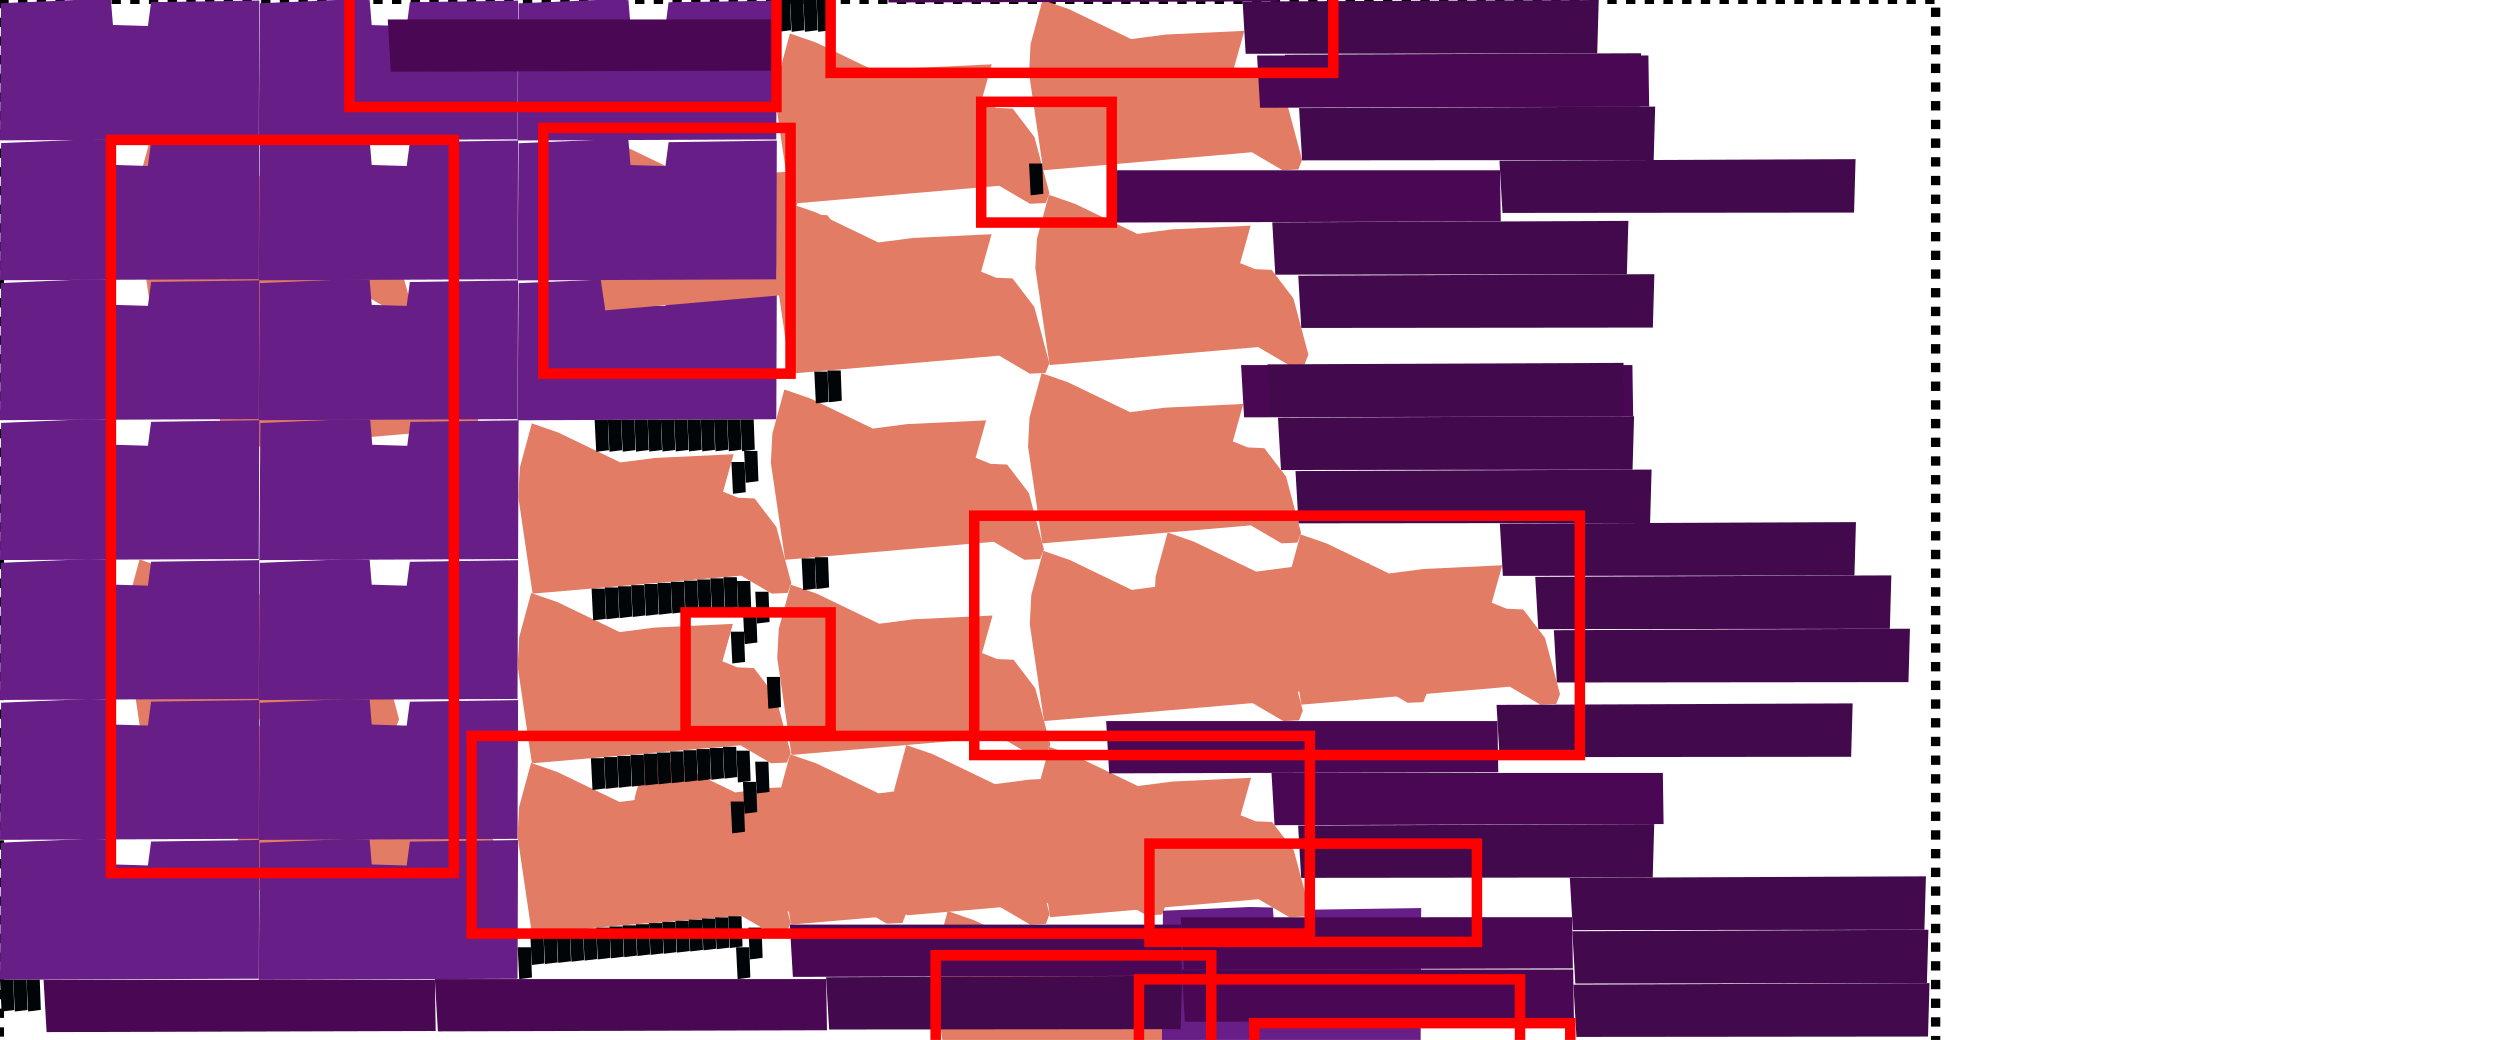 <?xml version="1.0" encoding="UTF-8" standalone="no"?>
<svg
   xmlns:dc="http://purl.org/dc/elements/1.1/"
   xmlns:cc="http://creativecommons.org/ns#"
   xmlns:rdf="http://www.w3.org/1999/02/22-rdf-syntax-ns#"
   xmlns:svg="http://www.w3.org/2000/svg"
   xmlns="http://www.w3.org/2000/svg"
   xmlns:sodipodi="http://sodipodi.sourceforge.net/DTD/sodipodi-0.dtd"
   xmlns:inkscape="http://www.inkscape.org/namespaces/inkscape"
   width="238"
   height="99"
   version="1.1"
   id="svg160"
   sodipodi:docname="alma1-100-1-200-200-1200000-result-nest-result.svg"
   inkscape:version="0.92.1 r15371">
  <defs
     id="defs426" />
  <sodipodi:namedview
     pagecolor="#ffffff"
     bordercolor="#666666"
     borderopacity="1"
     objecttolerance="10"
     gridtolerance="10"
     guidetolerance="10"
     inkscape:pageopacity="0"
     inkscape:pageshadow="2"
     inkscape:window-width="1920"
     inkscape:window-height="1017"
     id="namedview424"
     showgrid="false"
     inkscape:zoom="2.1941107"
     inkscape:cx="259.10111"
     inkscape:cy="-25.776263"
     inkscape:window-x="-8"
     inkscape:window-y="-8"
     inkscape:window-maximized="1"
     inkscape:current-layer="svg160" />
  <g
     id="g2022"
     inkscape:export-xdpi="400"
     inkscape:export-ydpi="400">
    <g
       id="g1855">
      <rect
         class="bin"
         inkscape:export-ydpi="200"
         inkscape:export-xdpi="200"
         y="-0.062"
         x="-0.062"
         height="100.892"
         width="184.334"
         id="rect4377"
         style="opacity:1;fill:none;fill-opacity:1;stroke:#000000;stroke-width:0.89;stroke-miterlimit:4;stroke-dasharray:0.89, 0.89;stroke-dashoffset:0;stroke-opacity:1" />
      <path
         id="path13"
         style="fill:#681e87;fill-rule:evenodd;stroke:#000000;stroke-width:0;stroke-linecap:butt;stroke-linejoin:miter;stroke-miterlimit:4;stroke-dasharray:none;stroke-opacity:1"
         d="M 10.558,0 8.416,-0.052 0.102,0.305 0,13.362 24.635,13.26 24.686,0.05 14.383,0.203 14.082,2.48 10.753,2.38 Z"
         inkscape:connector-curvature="0" />
      <path
         id="path125"
         style="fill:#e27c64;fill-rule:evenodd;stroke:#000000;stroke-width:0;stroke-linecap:butt;stroke-linejoin:miter;stroke-miterlimit:4;stroke-dasharray:none;stroke-opacity:1"
         d="m 14.285,13.303 -1.143,4.213 -0.143,2.785 1.357,9.211 19.851,-1.714 2.928,1.714 1.5,-0.069 0.357,-0.928 -1.428,-5.355 -2.071,-2.713 -1.571,-0.069 -1.428,-0.571 1,-3.57 -7.498,0.356 -3.285,0.428 -5.927,-2.856 z"
         class="null hole"
         inkscape:connector-curvature="0" />
      <path
         id="path75"
         style="fill:#681e87;fill-rule:evenodd;stroke:#000000;stroke-width:0;stroke-linecap:butt;stroke-linejoin:miter;stroke-miterlimit:4;stroke-dasharray:none;stroke-opacity:1"
         d="M 10.558,13.319 8.416,13.267 0.102,13.624 0,26.681 l 24.635,-0.102 0.051,-13.21 -10.303,0.153 -0.301,2.277 -3.329,-0.101 z"
         inkscape:connector-curvature="0" />
      <path
         id="path76"
         style="fill:#e27c64;fill-rule:evenodd;stroke:#000000;stroke-width:0;stroke-linecap:butt;stroke-linejoin:miter;stroke-miterlimit:4;stroke-dasharray:none;stroke-opacity:1"
         d="m 21.285,26.593 -1.143,4.213 -0.143,2.785 1.357,9.211 19.851,-1.714 2.928,1.714 1.5,-0.069 0.357,-0.928 -1.428,-5.355 -2.071,-2.713 -1.571,-0.069 -1.428,-0.571 1,-3.57 -7.498,0.356 -3.285,0.428 -5.927,-2.856 z"
         class="null hole"
         inkscape:connector-curvature="0" />
      <path
         id="path74"
         style="fill:#681e87;fill-rule:evenodd;stroke:#000000;stroke-width:0;stroke-linecap:butt;stroke-linejoin:miter;stroke-miterlimit:4;stroke-dasharray:none;stroke-opacity:1"
         d="M 10.558,26.637 8.416,26.586 0.102,26.942 0,40 l 24.635,-0.102 0.051,-13.21 -10.303,0.153 -0.301,2.277 -3.329,-0.1 z"
         inkscape:connector-curvature="0" />
      <path
         id="path12"
         style="fill:#681e87;fill-rule:evenodd;stroke:#000000;stroke-width:0;stroke-linecap:butt;stroke-linejoin:miter;stroke-miterlimit:4;stroke-dasharray:none;stroke-opacity:1"
         d="M 10.558,39.956 8.416,39.904 0.102,40.261 0,53.318 l 24.635,-0.102 0.051,-13.21 -10.303,0.153 -0.301,2.277 -3.329,-0.1 z"
         inkscape:connector-curvature="0" />
      <path
         id="path132"
         style="fill:#e27c64;fill-rule:evenodd;stroke:#000000;stroke-width:0;stroke-linecap:butt;stroke-linejoin:miter;stroke-miterlimit:4;stroke-dasharray:none;stroke-opacity:1"
         d="m 13.285,53.263 -1.143,4.213 -0.143,2.785 1.357,9.211 19.851,-1.714 2.928,1.714 1.5,-0.069 0.357,-0.928 -1.428,-5.355 -2.071,-2.713 -1.571,-0.069 -1.428,-0.571 1,-3.57 -7.498,0.356 -3.285,0.428 -5.927,-2.856 z"
         class="null hole"
         inkscape:connector-curvature="0" />
      <path
         id="path126"
         style="fill:#e27c64;fill-rule:evenodd;stroke:#000000;stroke-width:0;stroke-linecap:butt;stroke-linejoin:miter;stroke-miterlimit:4;stroke-dasharray:none;stroke-opacity:1"
         d="m 23.285,68.615 -1.143,4.213 -0.143,2.785 1.357,9.211 19.851,-1.714 2.928,1.714 1.5,-0.069 0.357,-0.928 -1.428,-5.355 -2.071,-2.713 -1.571,-0.069 -1.428,-0.571 1,-3.57 -7.498,0.357 -3.285,0.428 -5.927,-2.856 z"
         inkscape:connector-curvature="0" />
      <path
         id="path9"
         style="fill:#681e87;fill-rule:evenodd;stroke:#000000;stroke-width:0;stroke-linecap:butt;stroke-linejoin:miter;stroke-miterlimit:4;stroke-dasharray:none;stroke-opacity:1"
         d="M 10.558,53.274 8.416,53.222 0.102,53.579 0,66.636 l 24.635,-0.102 0.051,-13.21 -10.303,0.153 -0.301,2.277 -3.329,-0.1 z"
         inkscape:connector-curvature="0" />
      <path
         id="path70"
         style="fill:#681e87;fill-rule:evenodd;stroke:#000000;stroke-width:0;stroke-linecap:butt;stroke-linejoin:miter;stroke-miterlimit:4;stroke-dasharray:none;stroke-opacity:1"
         d="m 10.558,66.593 -2.142,-0.052 -8.314,0.357 L 0,79.955 l 24.635,-0.102 0.051,-13.21 -10.303,0.153 -0.301,2.277 -3.329,-0.1 z"
         inkscape:connector-curvature="0" />
      <path
         id="path122"
         style="fill:#681e87;fill-rule:evenodd;stroke:#000000;stroke-width:0;stroke-linecap:butt;stroke-linejoin:miter;stroke-miterlimit:4;stroke-dasharray:none;stroke-opacity:1"
         d="m 10.558,79.911 -2.142,-0.052 -8.314,0.357 L 0,93.273 l 24.635,-0.102 0.051,-13.21 -10.303,0.153 -0.301,2.277 -3.329,-0.1 z"
         inkscape:connector-curvature="0" />
      <path
         id="path71"
         style="fill:#681e87;fill-rule:evenodd;stroke:#000000;stroke-width:0;stroke-linecap:butt;stroke-linejoin:miter;stroke-miterlimit:4;stroke-dasharray:none;stroke-opacity:1"
         d="m 35.192,0.007 -2.142,-0.052 -8.314,0.357 -0.102,13.057 24.635,-0.102 0.051,-13.21 -10.303,0.153 -0.301,2.277 -3.329,-0.1 z"
         inkscape:connector-curvature="0" />
      <path
         id="path8"
         style="fill:#681e87;fill-rule:evenodd;stroke:#000000;stroke-width:0;stroke-linecap:butt;stroke-linejoin:miter;stroke-miterlimit:4;stroke-dasharray:none;stroke-opacity:1"
         d="m 35.192,13.325 -2.142,-0.052 -8.314,0.357 -0.102,13.057 24.635,-0.102 0.051,-13.21 -10.303,0.153 -0.301,2.277 -3.329,-0.1 z"
         inkscape:connector-curvature="0" />
      <path
         id="path73"
         style="fill:#681e87;fill-rule:evenodd;stroke:#000000;stroke-width:0;stroke-linecap:butt;stroke-linejoin:miter;stroke-miterlimit:4;stroke-dasharray:none;stroke-opacity:1"
         d="m 35.192,26.644 -2.142,-0.052 -8.314,0.356 -0.102,13.057 24.635,-0.102 0.051,-13.21 -10.303,0.153 -0.301,2.277 -3.329,-0.1 z"
         inkscape:connector-curvature="0" />
      <path
         id="path143"
         style="fill:#681e87;fill-rule:evenodd;stroke:#000000;stroke-width:0;stroke-linecap:butt;stroke-linejoin:miter;stroke-miterlimit:4;stroke-dasharray:none;stroke-opacity:1"
         d="m 35.192,66.599 -2.142,-0.052 -8.314,0.357 -0.102,13.057 24.635,-0.102 0.051,-13.21 -10.303,0.153 -0.301,2.277 -3.329,-0.1 z"
         inkscape:connector-curvature="0" />
      <path
         id="path10"
         style="fill:#681e87;fill-rule:evenodd;stroke:#000000;stroke-width:0;stroke-linecap:butt;stroke-linejoin:miter;stroke-miterlimit:4;stroke-dasharray:none;stroke-opacity:1"
         d="m 35.192,53.281 -2.142,-0.052 -8.314,0.356 -0.102,13.057 24.635,-0.102 0.051,-13.21 -10.303,0.153 -0.301,2.277 -3.329,-0.1 z"
         inkscape:connector-curvature="0" />
      <path
         id="path69"
         style="fill:#681e87;fill-rule:evenodd;stroke:#000000;stroke-width:0;stroke-linecap:butt;stroke-linejoin:miter;stroke-miterlimit:4;stroke-dasharray:none;stroke-opacity:1"
         d="m 35.192,79.918 -2.142,-0.052 -8.314,0.357 -0.102,13.057 24.635,-0.102 0.051,-13.21 -10.303,0.153 -0.301,2.277 -3.329,-0.1 z"
         inkscape:connector-curvature="0" />
      <path
         id="path136"
         style="fill:#681e87;fill-rule:evenodd;stroke:#000000;stroke-width:0;stroke-linecap:butt;stroke-linejoin:miter;stroke-miterlimit:4;stroke-dasharray:none;stroke-opacity:1"
         d="m 35.244,39.962 -2.142,-0.052 -8.314,0.357 -0.102,13.057 24.635,-0.102 0.051,-13.21 -10.303,0.153 -0.301,2.277 -3.329,-0.1 z"
         inkscape:connector-curvature="0" />
      <path
         id="path11"
         style="fill:#681e87;fill-rule:evenodd;stroke:#000000;stroke-width:0;stroke-linecap:butt;stroke-linejoin:miter;stroke-miterlimit:4;stroke-dasharray:none;stroke-opacity:1"
         d="m 59.826,26.651 -2.142,-0.052 -8.314,0.356 -0.102,13.057 24.635,-0.102 0.051,-13.21 -10.303,0.153 -0.301,2.277 -3.329,-0.1 z"
         inkscape:connector-curvature="0" />
      <path
         id="path72"
         style="fill:#681e87;fill-rule:evenodd;stroke:#000000;stroke-width:0;stroke-linecap:butt;stroke-linejoin:miter;stroke-miterlimit:4;stroke-dasharray:none;stroke-opacity:1"
         d="m 59.826,0.014 -2.142,-0.052 -8.314,0.356 -0.102,13.057 24.635,-0.102 0.051,-13.21 -10.303,0.153 -0.301,2.277 -3.329,-0.1 z"
         inkscape:connector-curvature="0" />
      <path
         id="path45"
         style="fill:#e27c64;fill-rule:evenodd;stroke:#000000;stroke-width:0;stroke-linecap:butt;stroke-linejoin:miter;stroke-miterlimit:4;stroke-dasharray:none;stroke-opacity:1"
         d="m 57.554,13.341 -1.143,4.213 -0.143,2.785 1.357,9.211 19.851,-1.714 2.928,1.714 1.5,-0.069 0.357,-0.928 -1.428,-5.355 -2.071,-2.713 -1.571,-0.069 -1.428,-0.571 1,-3.57 -7.498,0.356 -3.285,0.428 -5.927,-2.856 z"
         class="null hole"
         inkscape:connector-curvature="0" />
      <path
         id="path146"
         style="fill:#e27c64;fill-rule:evenodd;stroke:#000000;stroke-width:0;stroke-linecap:butt;stroke-linejoin:miter;stroke-miterlimit:4;stroke-dasharray:none;stroke-opacity:1"
         d="m 50.556,72.63 -1.143,4.213 -0.143,2.785 1.357,9.211 19.851,-1.714 2.928,1.714 1.5,-0.069 0.357,-0.928 -1.428,-5.355 -2.071,-2.713 -1.571,-0.069 -1.428,-0.571 1,-3.57 -7.498,0.356 -3.285,0.428 -5.927,-2.856 z"
         inkscape:connector-curvature="0" />
      <path
         id="path144"
         style="fill:#e27c64;fill-rule:evenodd;stroke:#000000;stroke-width:0;stroke-linecap:butt;stroke-linejoin:miter;stroke-miterlimit:4;stroke-dasharray:none;stroke-opacity:1"
         d="m 50.567,56.457 -1.143,4.213 -0.143,2.785 1.357,9.211 19.851,-1.714 2.928,1.714 1.5,-0.069 0.357,-0.928 -1.428,-5.355 -2.071,-2.713 -1.571,-0.069 -1.428,-0.571 1,-3.57 -7.498,0.356 -3.285,0.428 -5.927,-2.856 z"
         inkscape:connector-curvature="0" />
      <path
         id="path130"
         style="fill:#e27c64;fill-rule:evenodd;stroke:#000000;stroke-width:0;stroke-linecap:butt;stroke-linejoin:miter;stroke-miterlimit:4;stroke-dasharray:none;stroke-opacity:1"
         d="m 61.567,71.722 -1.143,4.213 -0.143,2.785 1.357,9.211 19.851,-1.714 2.928,1.714 1.5,-0.069 0.357,-0.928 -1.428,-5.355 -2.071,-2.713 -1.571,-0.069 -1.428,-0.571 1,-3.57 -7.498,0.356 -3.285,0.428 -5.927,-2.856 z"
         class="null hole"
         inkscape:connector-curvature="0" />
      <path
         id="path7"
         style="fill:#681e87;fill-rule:evenodd;stroke:#000000;stroke-width:0;stroke-linecap:butt;stroke-linejoin:miter;stroke-miterlimit:4;stroke-dasharray:none;stroke-opacity:1"
         d="m 59.826,13.332 -2.142,-0.052 -8.314,0.357 -0.102,13.057 24.635,-0.102 0.051,-13.21 -10.303,0.153 -0.301,2.277 -3.329,-0.1 z"
         inkscape:connector-curvature="0" />
      <path
         id="path137"
         style="fill:#e27c64;fill-rule:evenodd;stroke:#000000;stroke-width:0;stroke-linecap:butt;stroke-linejoin:miter;stroke-miterlimit:4;stroke-dasharray:none;stroke-opacity:1"
         d="m 50.629,40.307 -1.143,4.213 -0.143,2.785 1.357,9.211 19.851,-1.714 2.928,1.714 1.5,-0.069 0.357,-0.928 -1.428,-5.355 -2.071,-2.713 -1.571,-0.069 -1.428,-0.571 1,-3.57 -7.498,0.356 -3.285,0.428 -5.927,-2.856 z"
         inkscape:connector-curvature="0" />
      <path
         id="path103"
         style="fill:#e27c64;fill-rule:evenodd;stroke:#000000;stroke-width:0;stroke-linecap:butt;stroke-linejoin:miter;stroke-miterlimit:4;stroke-dasharray:none;stroke-opacity:1"
         d="m 74.671,37.082 -1.143,4.213 -0.143,2.785 1.357,9.211 19.851,-1.714 2.928,1.714 1.5,-0.069 0.357,-0.928 -1.428,-5.355 -2.071,-2.713 -1.571,-0.069 -1.428,-0.571 1,-3.57 -7.498,0.356 -3.285,0.428 -5.927,-2.856 z"
         inkscape:connector-curvature="0" />
      <path
         id="path104"
         style="fill:#e27c64;fill-rule:evenodd;stroke:#000000;stroke-width:0;stroke-linecap:butt;stroke-linejoin:miter;stroke-miterlimit:4;stroke-dasharray:none;stroke-opacity:1"
         d="m 75.19,19.363 -1.143,4.213 -0.143,2.785 1.357,9.211 19.851,-1.714 2.928,1.714 1.5,-0.069 0.357,-0.928 -1.428,-5.355 -2.071,-2.713 -1.571,-0.069 -1.428,-0.571 1,-3.57 -7.498,0.357 -3.285,0.428 -5.927,-2.856 z"
         inkscape:connector-curvature="0" />
      <path
         id="path147"
         style="fill:#e27c64;fill-rule:evenodd;stroke:#000000;stroke-width:0;stroke-linecap:butt;stroke-linejoin:miter;stroke-miterlimit:4;stroke-dasharray:none;stroke-opacity:1"
         d="m 75.201,3.19 -1.143,4.213 -0.143,2.785 1.357,9.211 19.851,-1.714 2.928,1.714 1.5,-0.069 0.357,-0.928 -1.428,-5.355 -2.071,-2.713 -1.571,-0.069 -1.428,-0.571 1,-3.57 -7.498,0.357 -3.285,0.428 -5.927,-2.856 z"
         inkscape:connector-curvature="0" />
      <path
         id="path0"
         style="fill:#4a0854;fill-rule:evenodd;stroke:#000000;stroke-width:0;stroke-linecap:butt;stroke-linejoin:miter;stroke-miterlimit:4;stroke-dasharray:none;stroke-opacity:1"
         d="m 36.915,1.853 0.289,4.977 37.039,-0.109 -0.072,-4.869 z"
         class="null hole"
         inkscape:connector-curvature="0" />
      <path
         id="path123"
         style="fill:#e27c64;fill-rule:evenodd;stroke:#000000;stroke-width:0;stroke-linecap:butt;stroke-linejoin:miter;stroke-miterlimit:4;stroke-dasharray:none;stroke-opacity:1"
         d="m 75.217,71.813 -1.143,4.213 -0.143,2.785 1.357,9.211 19.851,-1.714 2.928,1.714 1.5,-0.069 0.357,-0.928 -1.428,-5.355 -2.071,-2.713 -1.571,-0.069 -1.428,-0.571 1,-3.57 -7.498,0.356 -3.285,0.428 -5.927,-2.856 z"
         inkscape:connector-curvature="0" />
      <path
         id="path14"
         style="fill:#e27c64;fill-rule:evenodd;stroke:#000000;stroke-width:0;stroke-linecap:butt;stroke-linejoin:miter;stroke-miterlimit:4;stroke-dasharray:none;stroke-opacity:1"
         d="m 90.217,86.734 -1.143,4.213 -0.143,2.785 1.357,9.211 19.851,-1.714 2.928,1.714 1.5,-0.069 0.357,-0.928 -1.428,-5.355 -2.071,-2.713 -1.571,-0.069 -1.428,-0.571 1,-3.57 -7.498,0.356 -3.285,0.428 -5.927,-2.856 z"
         class="null hole"
         inkscape:connector-curvature="0" />
      <path
         id="path46"
         style="fill:#e27c64;fill-rule:evenodd;stroke:#000000;stroke-width:0;stroke-linecap:butt;stroke-linejoin:miter;stroke-miterlimit:4;stroke-dasharray:none;stroke-opacity:1"
         d="m 75.28,55.663 -1.143,4.213 -0.143,2.785 1.357,9.211 19.851,-1.714 2.928,1.714 1.5,-0.069 0.357,-0.928 -1.428,-5.355 -2.071,-2.713 -1.571,-0.069 -1.428,-0.571 1,-3.57 -7.498,0.357 -3.285,0.428 -5.927,-2.856 z"
         inkscape:connector-curvature="0" />
      <path
         id="path15"
         style="fill:#e27c64;fill-rule:evenodd;stroke:#000000;stroke-width:0;stroke-linecap:butt;stroke-linejoin:miter;stroke-miterlimit:4;stroke-dasharray:none;stroke-opacity:1"
         d="m 86.28,70.929 -1.143,4.213 -0.143,2.785 1.357,9.211 19.851,-1.714 2.928,1.714 1.5,-0.069 0.357,-0.928 -1.428,-5.355 -2.071,-2.713 -1.571,-0.069 -1.428,-0.571 1,-3.57 -7.498,0.357 -3.285,0.428 -5.927,-2.856 z"
         class="null hole"
         inkscape:connector-curvature="0" />
      <path
         id="path51"
         style="fill:#020508;fill-rule:evenodd;stroke:#000000;stroke-width:0;stroke-linecap:butt;stroke-linejoin:miter;stroke-miterlimit:4;stroke-dasharray:none;stroke-opacity:1"
         d="m 72.995,64.442 0.151,3.03 1.212,-0.151 -0.101,-2.878 z"
         class="null hole"
         inkscape:connector-curvature="0" />
      <path
         id="path133"
         style="fill:#e27c64;fill-rule:evenodd;stroke:#000000;stroke-width:0;stroke-linecap:butt;stroke-linejoin:miter;stroke-miterlimit:4;stroke-dasharray:none;stroke-opacity:1"
         d="m 99.155,35.52 -1.143,4.213 -0.143,2.785 1.357,9.211 19.851,-1.714 2.928,1.714 1.5,-0.069 0.357,-0.928 -1.428,-5.355 -2.071,-2.713 -1.571,-0.069 -1.428,-0.571 1,-3.57 -7.498,0.357 -3.285,0.428 -5.927,-2.856 z"
         inkscape:connector-curvature="0" />
      <path
         id="path140"
         style="fill:#e27c64;fill-rule:evenodd;stroke:#000000;stroke-width:0;stroke-linecap:butt;stroke-linejoin:miter;stroke-miterlimit:4;stroke-dasharray:none;stroke-opacity:1"
         d="m 111.155,50.7 -1.143,4.213 -0.143,2.785 1.357,9.211 19.851,-1.714 2.928,1.714 1.5,-0.069 0.357,-0.928 -1.428,-5.355 -2.071,-2.713 -1.571,-0.069 -1.428,-0.571 1,-3.57 -7.498,0.357 -3.285,0.428 -5.927,-2.856 z"
         class="null hole"
         inkscape:connector-curvature="0" />
      <path
         id="path131"
         style="fill:#e27c64;fill-rule:evenodd;stroke:#000000;stroke-width:0;stroke-linecap:butt;stroke-linejoin:miter;stroke-miterlimit:4;stroke-dasharray:none;stroke-opacity:1"
         d="m 99.251,0 -1.143,4.213 -0.143,2.785 1.357,9.211 19.851,-1.714 2.928,1.714 1.5,-0.069 0.357,-0.928 -1.428,-5.355 -2.071,-2.713 -1.571,-0.069 -1.428,-0.571 1,-3.57 -7.498,0.357 -3.285,0.428 -5.927,-2.856 z"
         inkscape:connector-curvature="0" />
      <path
         id="path26"
         style="fill:#020508;fill-rule:evenodd;stroke:#000000;stroke-width:0;stroke-linecap:butt;stroke-linejoin:miter;stroke-miterlimit:4;stroke-dasharray:none;stroke-opacity:1"
         d="m 97.966,15.568 0.151,3.03 1.212,-0.151 -0.101,-2.878 z"
         class="null hole"
         inkscape:connector-curvature="0" />
      <path
         id="path124"
         style="fill:#e27c64;fill-rule:evenodd;stroke:#000000;stroke-width:0;stroke-linecap:butt;stroke-linejoin:miter;stroke-miterlimit:4;stroke-dasharray:none;stroke-opacity:1"
         d="m 99.321,52.439 -1.143,4.213 -0.143,2.785 1.357,9.211 19.851,-1.714 2.928,1.714 1.5,-0.069 0.357,-0.928 -1.428,-5.355 -2.071,-2.713 -1.571,-0.069 -1.428,-0.571 1,-3.57 -7.498,0.357 -3.285,0.428 -5.927,-2.856 z"
         inkscape:connector-curvature="0" />
      <path
         id="path138"
         style="fill:#e27c64;fill-rule:evenodd;stroke:#000000;stroke-width:0;stroke-linecap:butt;stroke-linejoin:miter;stroke-miterlimit:4;stroke-dasharray:none;stroke-opacity:1"
         d="m 99.852,18.546 -1.143,4.213 -0.143,2.785 1.357,9.211 19.851,-1.714 2.928,1.714 1.5,-0.069 0.357,-0.928 -1.428,-5.355 -2.071,-2.713 -1.571,-0.069 -1.428,-0.571 1,-3.57 -7.498,0.357 -3.285,0.428 -5.927,-2.856 z"
         inkscape:connector-curvature="0" />
      <path
         id="path145"
         style="fill:#e27c64;fill-rule:evenodd;stroke:#000000;stroke-width:0;stroke-linecap:butt;stroke-linejoin:miter;stroke-miterlimit:4;stroke-dasharray:none;stroke-opacity:1"
         d="m 99.896,71.111 -1.143,4.213 -0.143,2.785 1.357,9.211 19.851,-1.714 2.928,1.714 1.5,-0.069 0.357,-0.928 -1.428,-5.355 -2.071,-2.713 -1.571,-0.069 -1.428,-0.571 1,-3.57 -7.498,0.357 -3.285,0.428 -5.927,-2.856 z"
         inkscape:connector-curvature="0" />
      <path
         id="path129"
         style="fill:#681e87;fill-rule:evenodd;stroke:#000000;stroke-width:0;stroke-linecap:butt;stroke-linejoin:miter;stroke-miterlimit:4;stroke-dasharray:none;stroke-opacity:1"
         d="m 121.168,86.397 -2.142,-0.052 -8.314,0.357 -0.102,13.057 24.635,-0.102 0.051,-13.21 -10.303,0.153 -0.301,2.277 -3.329,-0.1 z"
         class="null hole"
         inkscape:connector-curvature="0" />
      <path
         id="path139"
         style="fill:#e27c64;fill-rule:evenodd;stroke:#000000;stroke-width:0;stroke-linecap:butt;stroke-linejoin:miter;stroke-miterlimit:4;stroke-dasharray:none;stroke-opacity:1"
         d="m 121.896,99.713 -1.143,4.213 -0.143,2.785 1.357,9.211 19.851,-1.714 2.928,1.714 1.5,-0.069 0.357,-0.928 -1.428,-5.355 -2.071,-2.713 -1.571,-0.069 -1.428,-0.571 1,-3.57 -7.498,0.356 -3.285,0.428 -5.927,-2.856 z"
         inkscape:connector-curvature="0" />
      <path
         id="path62"
         style="fill:#4a0854;fill-rule:evenodd;stroke:#000000;stroke-width:0;stroke-linecap:butt;stroke-linejoin:miter;stroke-miterlimit:4;stroke-dasharray:none;stroke-opacity:1"
         d="m 75.192,88.023 0.289,4.977 37.039,-0.109 -0.072,-4.869 z"
         inkscape:connector-curvature="0" />
      <path
         id="path77"
         style="fill:#e27c64;fill-rule:evenodd;stroke:#000000;stroke-width:0;stroke-linecap:butt;stroke-linejoin:miter;stroke-miterlimit:4;stroke-dasharray:none;stroke-opacity:1"
         d="m 123.806,50.877 -1.143,4.213 -0.143,2.785 1.357,9.211 19.851,-1.714 2.928,1.714 1.5,-0.069 0.357,-0.928 -1.428,-5.355 -2.071,-2.713 -1.571,-0.069 -1.428,-0.571 1,-3.57 -7.498,0.357 -3.285,0.428 -5.927,-2.856 z"
         inkscape:connector-curvature="0" />
      <path
         id="path116"
         style="fill:#4a0854;fill-rule:evenodd;stroke:#000000;stroke-width:0;stroke-linecap:butt;stroke-linejoin:miter;stroke-miterlimit:4;stroke-dasharray:none;stroke-opacity:1"
         d="m 105.305,68.648 0.289,4.977 37.039,-0.109 -0.072,-4.869 z"
         inkscape:connector-curvature="0" />
      <path
         id="path67"
         style="fill:#4a0854;fill-rule:evenodd;stroke:#000000;stroke-width:0;stroke-linecap:butt;stroke-linejoin:miter;stroke-miterlimit:4;stroke-dasharray:none;stroke-opacity:1"
         d="m 105.546,16.209 0.289,4.977 37.039,-0.109 -0.072,-4.869 z"
         inkscape:connector-curvature="0" />
      <path
         id="path61"
         style="fill:#4a0854;fill-rule:evenodd;stroke:#000000;stroke-width:0;stroke-linecap:butt;stroke-linejoin:miter;stroke-miterlimit:4;stroke-dasharray:none;stroke-opacity:1"
         d="m 112.407,87.321 0.289,4.977 37.039,-0.109 -0.072,-4.869 z"
         inkscape:connector-curvature="0" />
      <path
         id="path60"
         style="fill:#4a0854;fill-rule:evenodd;stroke:#000000;stroke-width:0;stroke-linecap:butt;stroke-linejoin:miter;stroke-miterlimit:4;stroke-dasharray:none;stroke-opacity:1"
         d="m 112.511,92.298 0.289,4.977 37.039,-0.109 -0.072,-4.869 z"
         inkscape:connector-curvature="0" />
      <path
         id="path4"
         style="fill:#420a4c;fill-rule:evenodd;stroke:#000000;stroke-width:0;stroke-linecap:butt;stroke-linejoin:miter;stroke-miterlimit:4;stroke-dasharray:none;stroke-opacity:1"
         d="m 78.644,93.035 0.289,4.977 33.469,-0.035 0.144,-5.085 z"
         inkscape:connector-curvature="0" />
      <path
         id="path118"
         style="fill:#4a0854;fill-rule:evenodd;stroke:#000000;stroke-width:0;stroke-linecap:butt;stroke-linejoin:miter;stroke-miterlimit:4;stroke-dasharray:none;stroke-opacity:1"
         d="m 41.399,93.21 0.289,4.977 37.039,-0.109 -0.072,-4.869 z"
         inkscape:connector-curvature="0" />
      <path
         id="path5"
         style="fill:#4a0854;fill-rule:evenodd;stroke:#000000;stroke-width:0;stroke-linecap:butt;stroke-linejoin:miter;stroke-miterlimit:4;stroke-dasharray:none;stroke-opacity:1"
         d="m 4.147,93.28 0.289,4.977 37.039,-0.109 -0.072,-4.869 z"
         inkscape:connector-curvature="0" />
      <path
         id="path6"
         style="fill:#4a0854;fill-rule:evenodd;stroke:#000000;stroke-width:0;stroke-linecap:butt;stroke-linejoin:miter;stroke-miterlimit:4;stroke-dasharray:none;stroke-opacity:1"
         d="m 118.149,34.756 0.289,4.977 37.039,-0.108 -0.072,-4.869 z"
         inkscape:connector-curvature="0" />
      <path
         id="path142"
         style="fill:#420a4c;fill-rule:evenodd;stroke:#000000;stroke-width:0;stroke-linecap:butt;stroke-linejoin:miter;stroke-miterlimit:4;stroke-dasharray:none;stroke-opacity:1"
         d="M 118.298,0.144 118.586,5.121 152.055,5.085 152.199,0 Z"
         inkscape:connector-curvature="0" />
      <path
         id="path119"
         style="fill:#4a0854;fill-rule:evenodd;stroke:#000000;stroke-width:0;stroke-linecap:butt;stroke-linejoin:miter;stroke-miterlimit:4;stroke-dasharray:none;stroke-opacity:1"
         d="m 84.298,-4.739 0.289,4.977 37.039,-0.109 -0.072,-4.869 z"
         class="null hole"
         inkscape:connector-curvature="0" />
      <path
         id="path68"
         style="fill:#4a0854;fill-rule:evenodd;stroke:#000000;stroke-width:0;stroke-linecap:butt;stroke-linejoin:miter;stroke-miterlimit:4;stroke-dasharray:none;stroke-opacity:1"
         d="m 121.046,73.58 0.289,4.977 37.039,-0.108 -0.072,-4.869 z"
         inkscape:connector-curvature="0" />
      <path
         id="path64"
         style="fill:#420a4c;fill-rule:evenodd;stroke:#000000;stroke-width:0;stroke-linecap:butt;stroke-linejoin:miter;stroke-miterlimit:4;stroke-dasharray:none;stroke-opacity:1"
         d="m 121.12,21.17 0.289,4.977 33.469,-0.035 0.144,-5.085 z"
         inkscape:connector-curvature="0" />
      <path
         id="path66"
         style="fill:#420a4c;fill-rule:evenodd;stroke:#000000;stroke-width:0;stroke-linecap:butt;stroke-linejoin:miter;stroke-miterlimit:4;stroke-dasharray:none;stroke-opacity:1"
         d="m 121.662,39.767 0.289,4.977 33.469,-0.035 0.144,-5.085 z"
         inkscape:connector-curvature="0" />
      <path
         id="path135"
         style="fill:#420a4c;fill-rule:evenodd;stroke:#000000;stroke-width:0;stroke-linecap:butt;stroke-linejoin:miter;stroke-miterlimit:4;stroke-dasharray:none;stroke-opacity:1"
         d="m 120.662,34.687 0.289,4.977 33.469,-0.035 0.144,-5.085 z"
         class="null hole"
         inkscape:connector-curvature="0" />
      <path
         id="path121"
         style="fill:#420a4c;fill-rule:evenodd;stroke:#000000;stroke-width:0;stroke-linecap:butt;stroke-linejoin:miter;stroke-miterlimit:4;stroke-dasharray:none;stroke-opacity:1"
         d="m 122.329,5.211 0.289,4.977 33.469,-0.035 0.144,-5.085 z"
         inkscape:connector-curvature="0" />
      <path
         id="path117"
         style="fill:#420a4c;fill-rule:evenodd;stroke:#000000;stroke-width:0;stroke-linecap:butt;stroke-linejoin:miter;stroke-miterlimit:4;stroke-dasharray:none;stroke-opacity:1"
         d="m 123.33,44.845 0.289,4.977 33.469,-0.035 0.144,-5.085 z"
         inkscape:connector-curvature="0" />
      <path
         id="path59"
         style="fill:#420a4c;fill-rule:evenodd;stroke:#000000;stroke-width:0;stroke-linecap:butt;stroke-linejoin:miter;stroke-miterlimit:4;stroke-dasharray:none;stroke-opacity:1"
         d="m 123.58,78.595 0.289,4.977 33.469,-0.035 0.144,-5.085 z"
         inkscape:connector-curvature="0" />
      <path
         id="path141"
         style="fill:#420a4c;fill-rule:evenodd;stroke:#000000;stroke-width:0;stroke-linecap:butt;stroke-linejoin:miter;stroke-miterlimit:4;stroke-dasharray:none;stroke-opacity:1"
         d="m 123.593,26.244 0.289,4.977 33.469,-0.035 0.144,-5.085 z"
         inkscape:connector-curvature="0" />
      <path
         id="path128"
         style="fill:#420a4c;fill-rule:evenodd;stroke:#000000;stroke-width:0;stroke-linecap:butt;stroke-linejoin:miter;stroke-miterlimit:4;stroke-dasharray:none;stroke-opacity:1"
         d="m 123.672,10.29 0.289,4.977 33.469,-0.035 0.144,-5.085 z"
         inkscape:connector-curvature="0" />
      <path
         id="path58"
         style="fill:#4a0854;fill-rule:evenodd;stroke:#000000;stroke-width:0;stroke-linecap:butt;stroke-linejoin:miter;stroke-miterlimit:4;stroke-dasharray:none;stroke-opacity:1"
         d="m 119.672,5.281 0.289,4.977 37.039,-0.109 -0.072,-4.869 z"
         class="null hole"
         inkscape:connector-curvature="0" />
      <path
         id="path2"
         style="fill:#420a4c;fill-rule:evenodd;stroke:#000000;stroke-width:0;stroke-linecap:butt;stroke-linejoin:miter;stroke-miterlimit:4;stroke-dasharray:none;stroke-opacity:1"
         d="m 142.471,67.104 0.289,4.977 33.469,-0.035 0.144,-5.085 z"
         inkscape:connector-curvature="0" />
      <path
         id="path63"
         style="fill:#420a4c;fill-rule:evenodd;stroke:#000000;stroke-width:0;stroke-linecap:butt;stroke-linejoin:miter;stroke-miterlimit:4;stroke-dasharray:none;stroke-opacity:1"
         d="m 142.748,15.294 0.289,4.977 33.469,-0.035 0.144,-5.085 z"
         inkscape:connector-curvature="0" />
      <path
         id="path127"
         style="fill:#420a4c;fill-rule:evenodd;stroke:#000000;stroke-width:0;stroke-linecap:butt;stroke-linejoin:miter;stroke-miterlimit:4;stroke-dasharray:none;stroke-opacity:1"
         d="m 142.784,49.847 0.289,4.977 33.469,-0.035 0.144,-5.085 z"
         inkscape:connector-curvature="0" />
      <path
         id="path3"
         style="fill:#420a4c;fill-rule:evenodd;stroke:#000000;stroke-width:0;stroke-linecap:butt;stroke-linejoin:miter;stroke-miterlimit:4;stroke-dasharray:none;stroke-opacity:1"
         d="m 146.155,54.918 0.289,4.977 33.469,-0.035 0.144,-5.085 z"
         inkscape:connector-curvature="0" />
      <path
         id="path134"
         style="fill:#420a4c;fill-rule:evenodd;stroke:#000000;stroke-width:0;stroke-linecap:butt;stroke-linejoin:miter;stroke-miterlimit:4;stroke-dasharray:none;stroke-opacity:1"
         d="m 147.926,59.995 0.289,4.977 33.469,-0.035 0.144,-5.085 z"
         inkscape:connector-curvature="0" />
      <path
         id="path1"
         style="fill:#420a4c;fill-rule:evenodd;stroke:#000000;stroke-width:0;stroke-linecap:butt;stroke-linejoin:miter;stroke-miterlimit:4;stroke-dasharray:none;stroke-opacity:1"
         d="m 149.446,83.57 0.289,4.977 33.469,-0.035 0.144,-5.085 z"
         inkscape:connector-curvature="0" />
      <path
         id="path65"
         style="fill:#420a4c;fill-rule:evenodd;stroke:#000000;stroke-width:0;stroke-linecap:butt;stroke-linejoin:miter;stroke-miterlimit:4;stroke-dasharray:none;stroke-opacity:1"
         d="m 149.683,88.654 0.289,4.977 33.469,-0.035 0.144,-5.085 z"
         inkscape:connector-curvature="0" />
      <path
         id="path100"
         style="fill:#020508;fill-rule:evenodd;stroke:#000000;stroke-width:0;stroke-linecap:butt;stroke-linejoin:miter;stroke-miterlimit:4;stroke-dasharray:none;stroke-opacity:1"
         d="m 0,93.273 0.151,3.03 1.212,-0.151 -0.101,-2.878 z"
         inkscape:connector-curvature="0" />
      <path
         id="path42"
         style="fill:#020508;fill-rule:evenodd;stroke:#000000;stroke-width:0;stroke-linecap:butt;stroke-linejoin:miter;stroke-miterlimit:4;stroke-dasharray:none;stroke-opacity:1"
         d="m 1.262,93.268 0.151,3.03 1.212,-0.151 -0.101,-2.878 z"
         inkscape:connector-curvature="0" />
      <path
         id="path120"
         style="fill:#420a4c;fill-rule:evenodd;stroke:#000000;stroke-width:0;stroke-linecap:butt;stroke-linejoin:miter;stroke-miterlimit:4;stroke-dasharray:none;stroke-opacity:1"
         d="m 149.788,93.738 0.289,4.977 33.469,-0.035 0.144,-5.085 z"
         inkscape:connector-curvature="0" />
      <path
         id="path23"
         style="fill:#020508;fill-rule:evenodd;stroke:#000000;stroke-width:0;stroke-linecap:butt;stroke-linejoin:miter;stroke-miterlimit:4;stroke-dasharray:none;stroke-opacity:1"
         d="m 2.524,93.263 0.151,3.03 1.212,-0.151 -0.101,-2.878 z"
         inkscape:connector-curvature="0" />
      <path
         id="path84"
         style="fill:#020508;fill-rule:evenodd;stroke:#000000;stroke-width:0;stroke-linecap:butt;stroke-linejoin:miter;stroke-miterlimit:4;stroke-dasharray:none;stroke-opacity:1"
         d="m 49.281,90.181 0.151,3.03 1.212,-0.151 -0.101,-2.878 z"
         inkscape:connector-curvature="0" />
      <path
         id="path22"
         style="fill:#020508;fill-rule:evenodd;stroke:#000000;stroke-width:0;stroke-linecap:butt;stroke-linejoin:miter;stroke-miterlimit:4;stroke-dasharray:none;stroke-opacity:1"
         d="m 50.476,88.839 0.151,3.03 1.212,-0.151 -0.101,-2.878 z"
         inkscape:connector-curvature="0" />
      <path
         id="path112"
         style="fill:#020508;fill-rule:evenodd;stroke:#000000;stroke-width:0;stroke-linecap:butt;stroke-linejoin:miter;stroke-miterlimit:4;stroke-dasharray:none;stroke-opacity:1"
         d="m 51.734,88.743 0.151,3.03 1.212,-0.151 -0.101,-2.878 z"
         inkscape:connector-curvature="0" />
      <path
         id="path85"
         style="fill:#020508;fill-rule:evenodd;stroke:#000000;stroke-width:0;stroke-linecap:butt;stroke-linejoin:miter;stroke-miterlimit:4;stroke-dasharray:none;stroke-opacity:1"
         d="m 52.991,88.635 0.151,3.03 1.212,-0.151 -0.101,-2.878 z"
         inkscape:connector-curvature="0" />
      <path
         id="path115"
         style="fill:#020508;fill-rule:evenodd;stroke:#000000;stroke-width:0;stroke-linecap:butt;stroke-linejoin:miter;stroke-miterlimit:4;stroke-dasharray:none;stroke-opacity:1"
         d="m 54.247,88.526 0.151,3.03 1.212,-0.151 -0.101,-2.878 z"
         inkscape:connector-curvature="0" />
      <path
         id="path90"
         style="fill:#020508;fill-rule:evenodd;stroke:#000000;stroke-width:0;stroke-linecap:butt;stroke-linejoin:miter;stroke-miterlimit:4;stroke-dasharray:none;stroke-opacity:1"
         d="m 55.504,88.418 0.151,3.03 1.212,-0.151 -0.101,-2.878 z"
         inkscape:connector-curvature="0" />
      <path
         id="path28"
         style="fill:#020508;fill-rule:evenodd;stroke:#000000;stroke-width:0;stroke-linecap:butt;stroke-linejoin:miter;stroke-miterlimit:4;stroke-dasharray:none;stroke-opacity:1"
         d="m 56.254,72.181 0.151,3.03 1.212,-0.151 -0.101,-2.878 z"
         inkscape:connector-curvature="0" />
      <path
         id="path40"
         style="fill:#020508;fill-rule:evenodd;stroke:#000000;stroke-width:0;stroke-linecap:butt;stroke-linejoin:miter;stroke-miterlimit:4;stroke-dasharray:none;stroke-opacity:1"
         d="m 56.317,56.031 0.151,3.03 1.212,-0.151 -0.101,-2.878 z"
         inkscape:connector-curvature="0" />
      <path
         id="path57"
         style="fill:#020508;fill-rule:evenodd;stroke:#000000;stroke-width:0;stroke-linecap:butt;stroke-linejoin:miter;stroke-miterlimit:4;stroke-dasharray:none;stroke-opacity:1"
         d="m 56.609,39.982 0.151,3.03 1.212,-0.151 -0.101,-2.878 z"
         inkscape:connector-curvature="0" />
      <path
         id="path54"
         style="fill:#020508;fill-rule:evenodd;stroke:#000000;stroke-width:0;stroke-linecap:butt;stroke-linejoin:miter;stroke-miterlimit:4;stroke-dasharray:none;stroke-opacity:1"
         d="m 56.761,88.309 0.151,3.03 1.212,-0.151 -0.101,-2.878 z"
         inkscape:connector-curvature="0" />
      <path
         id="path82"
         style="fill:#020508;fill-rule:evenodd;stroke:#000000;stroke-width:0;stroke-linecap:butt;stroke-linejoin:miter;stroke-miterlimit:4;stroke-dasharray:none;stroke-opacity:1"
         d="m 57.511,72.073 0.151,3.03 1.212,-0.151 -0.101,-2.878 z"
         inkscape:connector-curvature="0" />
      <path
         id="path78"
         style="fill:#020508;fill-rule:evenodd;stroke:#000000;stroke-width:0;stroke-linecap:butt;stroke-linejoin:miter;stroke-miterlimit:4;stroke-dasharray:none;stroke-opacity:1"
         d="m 57.574,55.923 0.151,3.03 1.212,-0.151 -0.101,-2.878 z"
         inkscape:connector-curvature="0" />
      <path
         id="path29"
         style="fill:#020508;fill-rule:evenodd;stroke:#000000;stroke-width:0;stroke-linecap:butt;stroke-linejoin:miter;stroke-miterlimit:4;stroke-dasharray:none;stroke-opacity:1"
         d="m 57.871,39.977 0.151,3.03 1.212,-0.151 -0.101,-2.878 z"
         inkscape:connector-curvature="0" />
      <path
         id="path93"
         style="fill:#020508;fill-rule:evenodd;stroke:#000000;stroke-width:0;stroke-linecap:butt;stroke-linejoin:miter;stroke-miterlimit:4;stroke-dasharray:none;stroke-opacity:1"
         d="m 58.018,88.201 0.151,3.03 1.212,-0.151 -0.101,-2.878 z"
         inkscape:connector-curvature="0" />
      <path
         id="path16"
         style="fill:#020508;fill-rule:evenodd;stroke:#000000;stroke-width:0;stroke-linecap:butt;stroke-linejoin:miter;stroke-miterlimit:4;stroke-dasharray:none;stroke-opacity:1"
         d="m 58.768,71.964 0.151,3.03 1.212,-0.151 -0.101,-2.878 z"
         inkscape:connector-curvature="0" />
      <path
         id="path33"
         style="fill:#020508;fill-rule:evenodd;stroke:#000000;stroke-width:0;stroke-linecap:butt;stroke-linejoin:miter;stroke-miterlimit:4;stroke-dasharray:none;stroke-opacity:1"
         d="m 58.831,55.814 0.151,3.03 1.212,-0.151 -0.101,-2.878 z"
         inkscape:connector-curvature="0" />
      <path
         id="path20"
         style="fill:#020508;fill-rule:evenodd;stroke:#000000;stroke-width:0;stroke-linecap:butt;stroke-linejoin:miter;stroke-miterlimit:4;stroke-dasharray:none;stroke-opacity:1"
         d="m 59.133,39.972 0.151,3.03 1.212,-0.151 -0.101,-2.878 z"
         inkscape:connector-curvature="0" />
      <path
         id="path110"
         style="fill:#020508;fill-rule:evenodd;stroke:#000000;stroke-width:0;stroke-linecap:butt;stroke-linejoin:miter;stroke-miterlimit:4;stroke-dasharray:none;stroke-opacity:1"
         d="m 59.275,88.092 0.151,3.03 1.212,-0.151 -0.101,-2.878 z"
         inkscape:connector-curvature="0" />
      <path
         id="path31"
         style="fill:#020508;fill-rule:evenodd;stroke:#000000;stroke-width:0;stroke-linecap:butt;stroke-linejoin:miter;stroke-miterlimit:4;stroke-dasharray:none;stroke-opacity:1"
         d="m 60.025,71.856 0.151,3.03 1.212,-0.151 -0.101,-2.878 z"
         inkscape:connector-curvature="0" />
      <path
         id="path52"
         style="fill:#020508;fill-rule:evenodd;stroke:#000000;stroke-width:0;stroke-linecap:butt;stroke-linejoin:miter;stroke-miterlimit:4;stroke-dasharray:none;stroke-opacity:1"
         d="m 60.087,55.706 0.151,3.03 1.212,-0.151 -0.101,-2.878 z"
         inkscape:connector-curvature="0" />
      <path
         id="path91"
         style="fill:#020508;fill-rule:evenodd;stroke:#000000;stroke-width:0;stroke-linecap:butt;stroke-linejoin:miter;stroke-miterlimit:4;stroke-dasharray:none;stroke-opacity:1"
         d="m 60.395,39.967 0.151,3.03 1.212,-0.151 -0.101,-2.878 z"
         inkscape:connector-curvature="0" />
      <path
         id="path107"
         style="fill:#020508;fill-rule:evenodd;stroke:#000000;stroke-width:0;stroke-linecap:butt;stroke-linejoin:miter;stroke-miterlimit:4;stroke-dasharray:none;stroke-opacity:1"
         d="m 60.532,87.984 0.151,3.03 1.212,-0.151 -0.101,-2.878 z"
         inkscape:connector-curvature="0" />
      <path
         id="path109"
         style="fill:#020508;fill-rule:evenodd;stroke:#000000;stroke-width:0;stroke-linecap:butt;stroke-linejoin:miter;stroke-miterlimit:4;stroke-dasharray:none;stroke-opacity:1"
         d="m 61.282,71.747 0.151,3.03 1.212,-0.151 -0.101,-2.878 z"
         inkscape:connector-curvature="0" />
      <path
         id="path49"
         style="fill:#020508;fill-rule:evenodd;stroke:#000000;stroke-width:0;stroke-linecap:butt;stroke-linejoin:miter;stroke-miterlimit:4;stroke-dasharray:none;stroke-opacity:1"
         d="m 61.344,55.597 0.151,3.03 1.212,-0.151 -0.101,-2.878 z"
         inkscape:connector-curvature="0" />
      <path
         id="path81"
         style="fill:#020508;fill-rule:evenodd;stroke:#000000;stroke-width:0;stroke-linecap:butt;stroke-linejoin:miter;stroke-miterlimit:4;stroke-dasharray:none;stroke-opacity:1"
         d="m 61.657,39.961 0.151,3.03 1.212,-0.151 -0.101,-2.878 z"
         inkscape:connector-curvature="0" />
      <path
         id="path19"
         style="fill:#020508;fill-rule:evenodd;stroke:#000000;stroke-width:0;stroke-linecap:butt;stroke-linejoin:miter;stroke-miterlimit:4;stroke-dasharray:none;stroke-opacity:1"
         d="m 61.789,87.875 0.151,3.03 1.212,-0.151 -0.101,-2.878 z"
         inkscape:connector-curvature="0" />
      <path
         id="path37"
         style="fill:#020508;fill-rule:evenodd;stroke:#000000;stroke-width:0;stroke-linecap:butt;stroke-linejoin:miter;stroke-miterlimit:4;stroke-dasharray:none;stroke-opacity:1"
         d="m 62.539,71.639 0.151,3.03 1.212,-0.151 -0.101,-2.878 z"
         inkscape:connector-curvature="0" />
      <path
         id="path36"
         style="fill:#020508;fill-rule:evenodd;stroke:#000000;stroke-width:0;stroke-linecap:butt;stroke-linejoin:miter;stroke-miterlimit:4;stroke-dasharray:none;stroke-opacity:1"
         d="m 62.601,55.489 0.151,3.03 1.212,-0.151 -0.101,-2.878 z"
         inkscape:connector-curvature="0" />
      <path
         id="path48"
         style="fill:#020508;fill-rule:evenodd;stroke:#000000;stroke-width:0;stroke-linecap:butt;stroke-linejoin:miter;stroke-miterlimit:4;stroke-dasharray:none;stroke-opacity:1"
         d="m 62.919,39.956 0.151,3.03 1.212,-0.151 -0.101,-2.878 z"
         inkscape:connector-curvature="0" />
      <path
         id="path106"
         style="fill:#020508;fill-rule:evenodd;stroke:#000000;stroke-width:0;stroke-linecap:butt;stroke-linejoin:miter;stroke-miterlimit:4;stroke-dasharray:none;stroke-opacity:1"
         d="m 63.046,87.767 0.151,3.03 1.212,-0.151 -0.101,-2.878 z"
         inkscape:connector-curvature="0" />
      <path
         id="path92"
         style="fill:#020508;fill-rule:evenodd;stroke:#000000;stroke-width:0;stroke-linecap:butt;stroke-linejoin:miter;stroke-miterlimit:4;stroke-dasharray:none;stroke-opacity:1"
         d="m 63.795,71.53 0.151,3.03 1.212,-0.151 -0.101,-2.878 z"
         inkscape:connector-curvature="0" />
      <path
         id="path30"
         style="fill:#020508;fill-rule:evenodd;stroke:#000000;stroke-width:0;stroke-linecap:butt;stroke-linejoin:miter;stroke-miterlimit:4;stroke-dasharray:none;stroke-opacity:1"
         d="m 63.858,55.38 0.151,3.03 1.212,-0.151 -0.101,-2.878 z"
         inkscape:connector-curvature="0" />
      <path
         id="path53"
         style="fill:#020508;fill-rule:evenodd;stroke:#000000;stroke-width:0;stroke-linecap:butt;stroke-linejoin:miter;stroke-miterlimit:4;stroke-dasharray:none;stroke-opacity:1"
         d="m 64.181,39.951 0.151,3.03 1.212,-0.151 -0.101,-2.878 z"
         inkscape:connector-curvature="0" />
      <path
         id="path27"
         style="fill:#020508;fill-rule:evenodd;stroke:#000000;stroke-width:0;stroke-linecap:butt;stroke-linejoin:miter;stroke-miterlimit:4;stroke-dasharray:none;stroke-opacity:1"
         d="m 64.303,87.658 0.151,3.03 1.212,-0.151 -0.101,-2.878 z"
         inkscape:connector-curvature="0" />
      <path
         id="path111"
         style="fill:#020508;fill-rule:evenodd;stroke:#000000;stroke-width:0;stroke-linecap:butt;stroke-linejoin:miter;stroke-miterlimit:4;stroke-dasharray:none;stroke-opacity:1"
         d="m 65.052,71.421 0.151,3.03 1.212,-0.151 -0.101,-2.878 z"
         inkscape:connector-curvature="0" />
      <path
         id="path89"
         style="fill:#020508;fill-rule:evenodd;stroke:#000000;stroke-width:0;stroke-linecap:butt;stroke-linejoin:miter;stroke-miterlimit:4;stroke-dasharray:none;stroke-opacity:1"
         d="m 65.115,55.272 0.151,3.03 1.212,-0.151 -0.101,-2.878 z"
         inkscape:connector-curvature="0" />
      <path
         id="path24"
         style="fill:#020508;fill-rule:evenodd;stroke:#000000;stroke-width:0;stroke-linecap:butt;stroke-linejoin:miter;stroke-miterlimit:4;stroke-dasharray:none;stroke-opacity:1"
         d="m 65.443,39.946 0.151,3.03 1.212,-0.151 -0.101,-2.878 z"
         inkscape:connector-curvature="0" />
      <path
         id="path47"
         style="fill:#020508;fill-rule:evenodd;stroke:#000000;stroke-width:0;stroke-linecap:butt;stroke-linejoin:miter;stroke-miterlimit:4;stroke-dasharray:none;stroke-opacity:1"
         d="m 65.559,87.55 0.151,3.03 1.212,-0.151 -0.101,-2.878 z"
         inkscape:connector-curvature="0" />
      <path
         id="path86"
         style="fill:#020508;fill-rule:evenodd;stroke:#000000;stroke-width:0;stroke-linecap:butt;stroke-linejoin:miter;stroke-miterlimit:4;stroke-dasharray:none;stroke-opacity:1"
         d="m 66.309,71.313 0.151,3.03 1.212,-0.151 -0.101,-2.878 z"
         inkscape:connector-curvature="0" />
      <path
         id="path56"
         style="fill:#020508;fill-rule:evenodd;stroke:#000000;stroke-width:0;stroke-linecap:butt;stroke-linejoin:miter;stroke-miterlimit:4;stroke-dasharray:none;stroke-opacity:1"
         d="m 66.372,55.163 0.151,3.03 1.212,-0.151 -0.101,-2.878 z"
         inkscape:connector-curvature="0" />
      <path
         id="path32"
         style="fill:#020508;fill-rule:evenodd;stroke:#000000;stroke-width:0;stroke-linecap:butt;stroke-linejoin:miter;stroke-miterlimit:4;stroke-dasharray:none;stroke-opacity:1"
         d="m 66.705,39.941 0.151,3.03 1.212,-0.151 -0.101,-2.878 z"
         inkscape:connector-curvature="0" />
      <path
         id="path113"
         style="fill:#020508;fill-rule:evenodd;stroke:#000000;stroke-width:0;stroke-linecap:butt;stroke-linejoin:miter;stroke-miterlimit:4;stroke-dasharray:none;stroke-opacity:1"
         d="m 66.816,87.441 0.151,3.03 1.212,-0.151 -0.101,-2.878 z"
         inkscape:connector-curvature="0" />
      <path
         id="path105"
         style="fill:#020508;fill-rule:evenodd;stroke:#000000;stroke-width:0;stroke-linecap:butt;stroke-linejoin:miter;stroke-miterlimit:4;stroke-dasharray:none;stroke-opacity:1"
         d="m 67.566,71.204 0.151,3.03 1.212,-0.151 -0.101,-2.878 z"
         inkscape:connector-curvature="0" />
      <path
         id="path94"
         style="fill:#020508;fill-rule:evenodd;stroke:#000000;stroke-width:0;stroke-linecap:butt;stroke-linejoin:miter;stroke-miterlimit:4;stroke-dasharray:none;stroke-opacity:1"
         d="m 67.629,55.055 0.151,3.03 1.212,-0.151 -0.101,-2.878 z"
         inkscape:connector-curvature="0" />
      <path
         id="path114"
         style="fill:#020508;fill-rule:evenodd;stroke:#000000;stroke-width:0;stroke-linecap:butt;stroke-linejoin:miter;stroke-miterlimit:4;stroke-dasharray:none;stroke-opacity:1"
         d="m 67.967,39.935 0.151,3.03 1.212,-0.151 -0.101,-2.878 z"
         inkscape:connector-curvature="0" />
      <path
         id="path108"
         style="fill:#020508;fill-rule:evenodd;stroke:#000000;stroke-width:0;stroke-linecap:butt;stroke-linejoin:miter;stroke-miterlimit:4;stroke-dasharray:none;stroke-opacity:1"
         d="m 68.073,87.333 0.151,3.03 1.212,-0.151 -0.101,-2.878 z"
         inkscape:connector-curvature="0" />
      <path
         id="path41"
         style="fill:#020508;fill-rule:evenodd;stroke:#000000;stroke-width:0;stroke-linecap:butt;stroke-linejoin:miter;stroke-miterlimit:4;stroke-dasharray:none;stroke-opacity:1"
         d="m 68.823,71.096 0.151,3.03 1.212,-0.151 -0.101,-2.878 z"
         inkscape:connector-curvature="0" />
      <path
         id="path55"
         style="fill:#020508;fill-rule:evenodd;stroke:#000000;stroke-width:0;stroke-linecap:butt;stroke-linejoin:miter;stroke-miterlimit:4;stroke-dasharray:none;stroke-opacity:1"
         d="m 68.886,54.946 0.151,3.03 1.212,-0.151 -0.101,-2.878 z"
         inkscape:connector-curvature="0" />
      <path
         id="path98"
         style="fill:#020508;fill-rule:evenodd;stroke:#000000;stroke-width:0;stroke-linecap:butt;stroke-linejoin:miter;stroke-miterlimit:4;stroke-dasharray:none;stroke-opacity:1"
         d="m 69.23,39.93 0.151,3.03 1.212,-0.151 -0.101,-2.878 z"
         inkscape:connector-curvature="0" />
      <path
         id="path88"
         style="fill:#020508;fill-rule:evenodd;stroke:#000000;stroke-width:0;stroke-linecap:butt;stroke-linejoin:miter;stroke-miterlimit:4;stroke-dasharray:none;stroke-opacity:1"
         d="m 69.33,87.224 0.151,3.03 1.212,-0.151 -0.101,-2.878 z"
         inkscape:connector-curvature="0" />
      <path
         id="path50"
         style="fill:#020508;fill-rule:evenodd;stroke:#000000;stroke-width:0;stroke-linecap:butt;stroke-linejoin:miter;stroke-miterlimit:4;stroke-dasharray:none;stroke-opacity:1"
         d="m 69.556,76.304 0.151,3.03 1.212,-0.151 -0.101,-2.878 z"
         inkscape:connector-curvature="0" />
      <path
         id="path39"
         style="fill:#020508;fill-rule:evenodd;stroke:#000000;stroke-width:0;stroke-linecap:butt;stroke-linejoin:miter;stroke-miterlimit:4;stroke-dasharray:none;stroke-opacity:1"
         d="m 69.567,60.132 0.151,3.03 1.212,-0.151 -0.101,-2.878 z"
         inkscape:connector-curvature="0" />
      <path
         id="path99"
         style="fill:#020508;fill-rule:evenodd;stroke:#000000;stroke-width:0;stroke-linecap:butt;stroke-linejoin:miter;stroke-miterlimit:4;stroke-dasharray:none;stroke-opacity:1"
         d="m 69.63,43.982 0.151,3.03 1.212,-0.151 -0.101,-2.878 z"
         inkscape:connector-curvature="0" />
      <path
         id="path44"
         style="fill:#020508;fill-rule:evenodd;stroke:#000000;stroke-width:0;stroke-linecap:butt;stroke-linejoin:miter;stroke-miterlimit:4;stroke-dasharray:none;stroke-opacity:1"
         d="m 70.07,90.18 0.151,3.03 1.212,-0.151 -0.101,-2.878 z"
         inkscape:connector-curvature="0" />
      <path
         id="path101"
         style="fill:#020508;fill-rule:evenodd;stroke:#000000;stroke-width:0;stroke-linecap:butt;stroke-linejoin:miter;stroke-miterlimit:4;stroke-dasharray:none;stroke-opacity:1"
         d="m 70.098,71.462 0.151,3.03 1.212,-0.151 -0.101,-2.878 z"
         inkscape:connector-curvature="0" />
      <path
         id="path43"
         style="fill:#020508;fill-rule:evenodd;stroke:#000000;stroke-width:0;stroke-linecap:butt;stroke-linejoin:miter;stroke-miterlimit:4;stroke-dasharray:none;stroke-opacity:1"
         d="m 70.161,55.312 0.151,3.03 1.212,-0.151 -0.101,-2.878 z"
         inkscape:connector-curvature="0" />
      <path
         id="path38"
         style="fill:#020508;fill-rule:evenodd;stroke:#000000;stroke-width:0;stroke-linecap:butt;stroke-linejoin:miter;stroke-miterlimit:4;stroke-dasharray:none;stroke-opacity:1"
         d="m 70.492,39.925 0.151,3.03 1.212,-0.151 -0.101,-2.878 z"
         inkscape:connector-curvature="0" />
      <path
         id="path97"
         style="fill:#020508;fill-rule:evenodd;stroke:#000000;stroke-width:0;stroke-linecap:butt;stroke-linejoin:miter;stroke-miterlimit:4;stroke-dasharray:none;stroke-opacity:1"
         d="m 70.725,74.432 0.151,3.03 1.212,-0.151 -0.101,-2.878 z"
         inkscape:connector-curvature="0" />
      <path
         id="path102"
         style="fill:#020508;fill-rule:evenodd;stroke:#000000;stroke-width:0;stroke-linecap:butt;stroke-linejoin:miter;stroke-miterlimit:4;stroke-dasharray:none;stroke-opacity:1"
         d="m 70.737,58.289 0.151,3.03 1.212,-0.151 -0.101,-2.878 z"
         inkscape:connector-curvature="0" />
      <path
         id="path87"
         style="fill:#020508;fill-rule:evenodd;stroke:#000000;stroke-width:0;stroke-linecap:butt;stroke-linejoin:miter;stroke-miterlimit:4;stroke-dasharray:none;stroke-opacity:1"
         d="m 70.84,42.93 0.151,3.03 1.212,-0.151 -0.101,-2.878 z"
         inkscape:connector-curvature="0" />
      <path
         id="path83"
         style="fill:#020508;fill-rule:evenodd;stroke:#000000;stroke-width:0;stroke-linecap:butt;stroke-linejoin:miter;stroke-miterlimit:4;stroke-dasharray:none;stroke-opacity:1"
         d="m 71.239,88.309 0.151,3.03 1.212,-0.151 -0.101,-2.878 z"
         inkscape:connector-curvature="0" />
      <path
         id="path21"
         style="fill:#020508;fill-rule:evenodd;stroke:#000000;stroke-width:0;stroke-linecap:butt;stroke-linejoin:miter;stroke-miterlimit:4;stroke-dasharray:none;stroke-opacity:1"
         d="m 71.891,72.511 0.151,3.03 1.212,-0.151 -0.101,-2.878 z"
         inkscape:connector-curvature="0" />
      <path
         id="path79"
         style="fill:#020508;fill-rule:evenodd;stroke:#000000;stroke-width:0;stroke-linecap:butt;stroke-linejoin:miter;stroke-miterlimit:4;stroke-dasharray:none;stroke-opacity:1"
         d="m 71.902,56.331 0.151,3.03 1.212,-0.151 -0.101,-2.878 z"
         inkscape:connector-curvature="0" />
      <path
         id="path18"
         style="fill:#020508;fill-rule:evenodd;stroke:#000000;stroke-width:0;stroke-linecap:butt;stroke-linejoin:miter;stroke-miterlimit:4;stroke-dasharray:none;stroke-opacity:1"
         d="m 73.951,0 0.151,3.03 1.212,-0.151 -0.101,-2.878 z"
         inkscape:connector-curvature="0" />
      <path
         id="path95"
         style="fill:#020508;fill-rule:evenodd;stroke:#000000;stroke-width:0;stroke-linecap:butt;stroke-linejoin:miter;stroke-miterlimit:4;stroke-dasharray:none;stroke-opacity:1"
         d="m 75.214,0 0.151,3.03 1.212,-0.151 -0.101,-2.878 z"
         inkscape:connector-curvature="0" />
      <path
         id="path17"
         style="fill:#020508;fill-rule:evenodd;stroke:#000000;stroke-width:0;stroke-linecap:butt;stroke-linejoin:miter;stroke-miterlimit:4;stroke-dasharray:none;stroke-opacity:1"
         d="m 76.312,53.156 0.151,3.03 1.212,-0.151 -0.101,-2.878 z"
         inkscape:connector-curvature="0" />
      <path
         id="path96"
         style="fill:#020508;fill-rule:evenodd;stroke:#000000;stroke-width:0;stroke-linecap:butt;stroke-linejoin:miter;stroke-miterlimit:4;stroke-dasharray:none;stroke-opacity:1"
         d="m 76.476,0 0.151,3.03 1.212,-0.151 -0.101,-2.878 z"
         inkscape:connector-curvature="0" />
      <path
         id="path25"
         style="fill:#020508;fill-rule:evenodd;stroke:#000000;stroke-width:0;stroke-linecap:butt;stroke-linejoin:miter;stroke-miterlimit:4;stroke-dasharray:none;stroke-opacity:1"
         d="m 77.52,35.377 0.151,3.03 1.212,-0.151 -0.101,-2.878 z"
         inkscape:connector-curvature="0" />
      <path
         id="path35"
         style="fill:#020508;fill-rule:evenodd;stroke:#000000;stroke-width:0;stroke-linecap:butt;stroke-linejoin:miter;stroke-miterlimit:4;stroke-dasharray:none;stroke-opacity:1"
         d="m 77.569,53.047 0.151,3.03 1.212,-0.151 -0.101,-2.878 z"
         inkscape:connector-curvature="0" />
      <path
         id="path80"
         style="fill:#020508;fill-rule:evenodd;stroke:#000000;stroke-width:0;stroke-linecap:butt;stroke-linejoin:miter;stroke-miterlimit:4;stroke-dasharray:none;stroke-opacity:1"
         d="m 77.738,0 0.151,3.03 1.212,-0.151 -0.101,-2.878 z"
         inkscape:connector-curvature="0" />
      <path
         id="path34"
         style="fill:#020508;fill-rule:evenodd;stroke:#000000;stroke-width:0;stroke-linecap:butt;stroke-linejoin:miter;stroke-miterlimit:4;stroke-dasharray:none;stroke-opacity:1"
         d="m 78.777,35.268 0.151,3.03 1.212,-0.151 -0.101,-2.878 z"
         inkscape:connector-curvature="0" />
      <rect
         style="opacity:1;fill:none;fill-opacity:1;stroke:#ff0000;stroke-width:1;stroke-miterlimit:4;stroke-dasharray:none;stroke-dashoffset:0;stroke-opacity:1"
         id="rect863"
         width="30.081"
         height="24.839"
         x="119.411"
         y="97.405" />
      <rect
         style="opacity:1;fill:none;fill-opacity:1;stroke:#ff0000;stroke-width:1;stroke-miterlimit:4;stroke-dasharray:none;stroke-dashoffset:0;stroke-opacity:1"
         id="rect1670"
         width="26.234"
         height="22.866"
         x="89.075"
         y="90.947" />
      <rect
         style="opacity:1;fill:none;fill-opacity:1;stroke:#ff0000;stroke-width:1;stroke-miterlimit:4;stroke-dasharray:none;stroke-dashoffset:0;stroke-opacity:1"
         id="rect1672"
         width="36.28"
         height="11.688"
         x="108.426"
         y="93.237" />
      <rect
         style="opacity:1;fill:none;fill-opacity:1;stroke:#ff0000;stroke-width:1;stroke-miterlimit:4;stroke-dasharray:none;stroke-dashoffset:0;stroke-opacity:1"
         id="rect1674"
         width="31.178"
         height="9.353"
         x="109.425"
         y="80.314" />
      <rect
         style="opacity:1;fill:none;fill-opacity:1;stroke:#ff0000;stroke-width:1;stroke-miterlimit:4;stroke-dasharray:none;stroke-dashoffset:0;stroke-opacity:1"
         id="rect1676"
         width="79.8"
         height="18.818"
         x="44.893"
         y="70.059" />
      <rect
         style="opacity:1;fill:none;fill-opacity:1;stroke:#ff0000;stroke-width:1;stroke-miterlimit:4;stroke-dasharray:none;stroke-dashoffset:0;stroke-opacity:1"
         id="rect1678"
         width="13.809"
         height="11.302"
         x="65.266"
         y="58.301" />
      <rect
         style="opacity:1;fill:none;fill-opacity:1;stroke:#ff0000;stroke-width:1;stroke-miterlimit:4;stroke-dasharray:none;stroke-dashoffset:0;stroke-opacity:1"
         id="rect1680"
         width="57.654"
         height="22.788"
         x="92.748"
         y="49.094" />
      <rect
         style="opacity:1;fill:none;fill-opacity:1;stroke:#ff0000;stroke-width:1;stroke-miterlimit:4;stroke-dasharray:none;stroke-dashoffset:0;stroke-opacity:1"
         id="rect1682"
         width="12.425"
         height="11.494"
         x="93.409"
         y="9.693" />
      <rect
         style="opacity:1;fill:none;fill-opacity:1;stroke:#ff0000;stroke-width:1;stroke-miterlimit:4;stroke-dasharray:none;stroke-dashoffset:0;stroke-opacity:1"
         id="rect1684"
         width="40.645"
         height="16.241"
         x="33.271"
         y="-6.054" />
      <rect
         style="opacity:1;fill:none;fill-opacity:1;stroke:#ff0000;stroke-width:1;stroke-miterlimit:4;stroke-dasharray:none;stroke-dashoffset:0;stroke-opacity:1"
         id="rect1686"
         width="32.65"
         height="69.792"
         x="10.558"
         y="13.319" />
      <rect
         style="opacity:1;fill:none;fill-opacity:1;stroke:#ff0000;stroke-width:1;stroke-miterlimit:4;stroke-dasharray:none;stroke-dashoffset:0;stroke-opacity:1"
         id="rect1688"
         width="23.532"
         height="23.395"
         x="51.729"
         y="12.177" />
      <rect
         style="opacity:1;fill:none;fill-opacity:1;stroke:#ff0000;stroke-width:1;stroke-miterlimit:4;stroke-dasharray:none;stroke-dashoffset:0;stroke-opacity:1"
         id="rect1690"
         width="47.855"
         height="18.003"
         x="79.075"
         y="-11.067" />
    </g>
    <rect
       y="-18.94"
       x="-0.036"
       height="149.056"
       width="249.056"
       id="rect1857"
       style="opacity:1;fill:none;fill-opacity:1;stroke:none;stroke-width:0.944;stroke-miterlimit:4;stroke-dasharray:none;stroke-dashoffset:0;stroke-opacity:1" />
  </g>
</svg>
